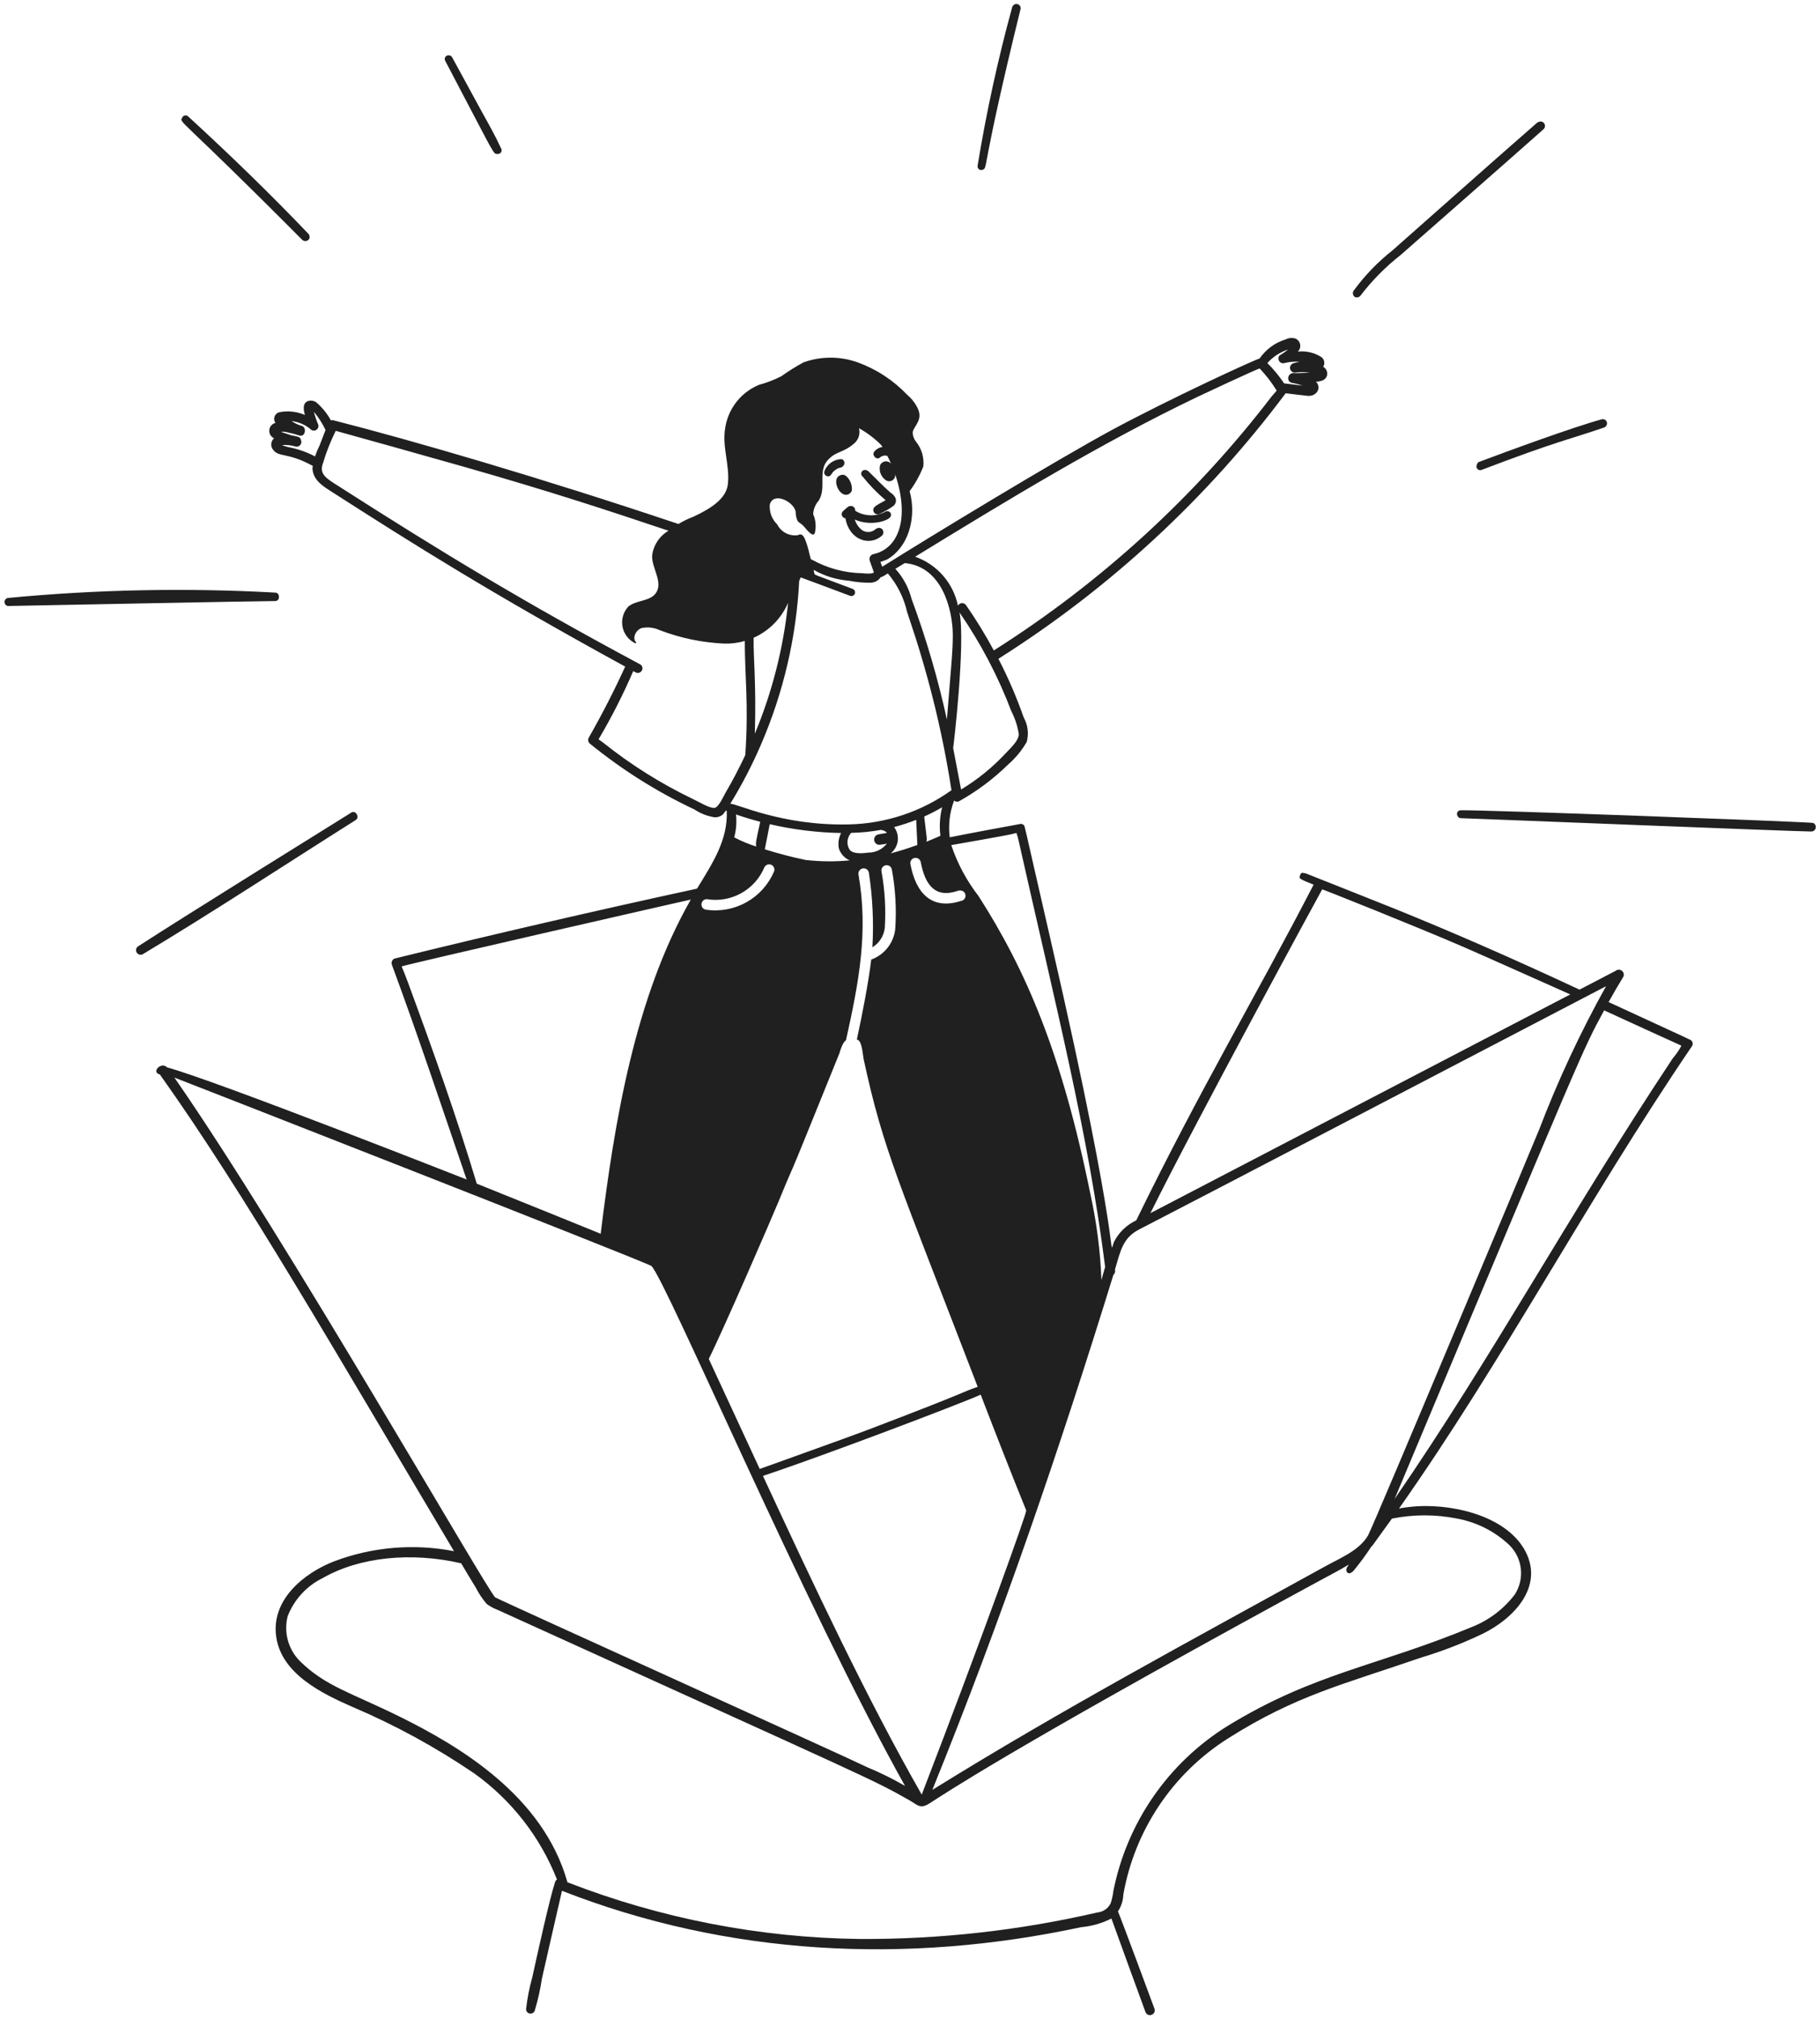 <svg width="202" height="224" viewBox="0 0 202 224" fill="none" xmlns="http://www.w3.org/2000/svg">
<path d="M93.892 54.889C94.038 54.89 94.18 54.844 94.297 54.758C94.414 54.672 94.501 54.55 94.544 54.411C94.582 53.969 94.468 53.528 94.221 53.159C93.946 52.771 93.636 52.492 93.127 52.789C92.386 53.222 93.05 54.889 93.892 54.889Z" fill="#202020"/>
<path d="M95.75 52.874C96.511 53.827 97.363 54.703 98.295 55.489C97.326 56.041 96.922 56.191 96.92 56.577C96.927 56.702 96.975 56.821 97.057 56.916C97.126 56.978 97.21 57.021 97.301 57.042C97.392 57.062 97.486 57.059 97.575 57.033C98.115 56.79 98.63 56.497 99.115 56.157C99.218 56.086 99.302 55.992 99.359 55.882C99.417 55.771 99.447 55.648 99.446 55.524C99.437 55.083 99.026 54.782 98.807 54.624C97.972 53.897 97.196 53.062 96.35 52.25C96.245 52.175 96.12 52.135 95.991 52.133C95.905 52.133 95.82 52.16 95.751 52.211C95.68 52.262 95.628 52.334 95.602 52.416C95.575 52.498 95.575 52.587 95.602 52.669C95.628 52.751 95.68 52.823 95.75 52.874Z" fill="#202020"/>
<path d="M98.278 56.759C97.759 57.042 97.174 57.182 96.584 57.164C95.993 57.147 95.417 56.972 94.916 56.658C94.924 56.59 94.918 56.52 94.896 56.454C94.874 56.388 94.838 56.328 94.79 56.278C94.742 56.228 94.684 56.189 94.619 56.164C94.555 56.139 94.485 56.129 94.416 56.134C94.158 56.134 94.065 56.264 93.566 56.703C93.5 56.763 93.454 56.841 93.432 56.928C93.41 57.014 93.414 57.105 93.443 57.189C93.472 57.273 93.524 57.347 93.595 57.402C93.665 57.457 93.749 57.49 93.838 57.497C94.224 59.858 96.492 60.696 97.918 59.392C98.285 58.962 97.815 58.275 97.193 58.69C96.982 58.888 96.708 59.004 96.419 59.018C96.13 59.032 95.846 58.942 95.618 58.764C95.265 58.47 95.007 58.078 94.876 57.638C96.594 58.412 98.598 57.799 98.846 57.306C98.888 57.227 98.903 57.137 98.889 57.049C98.875 56.961 98.833 56.88 98.769 56.818C98.704 56.756 98.622 56.717 98.533 56.706C98.445 56.696 98.355 56.714 98.278 56.759Z" fill="#202020"/>
<path d="M93.107 51.915C93.879 51.839 93.868 51.017 93.381 50.932C92.971 50.943 92.574 51.076 92.239 51.313C91.905 51.55 91.649 51.882 91.503 52.265C91.477 52.337 91.47 52.416 91.484 52.491C91.498 52.567 91.532 52.637 91.583 52.696C91.633 52.754 91.698 52.797 91.772 52.821C91.845 52.846 91.923 52.85 91.998 52.834C92.315 52.76 92.217 52.483 92.737 52.114C92.852 52.032 92.976 51.965 93.107 51.915Z" fill="#202020"/>
<path d="M39.478 90.972C39.954 90.675 39.486 89.837 38.993 90.143C36.63 91.619 20.788 101.444 15.297 105.002C15.196 105.08 15.128 105.194 15.106 105.32C15.085 105.447 15.112 105.577 15.182 105.684C15.252 105.792 15.36 105.869 15.485 105.9C15.609 105.931 15.741 105.915 15.853 105.853C23.78 101.091 31.583 95.955 39.478 90.972Z" fill="#202020"/>
<path d="M30.537 66.677C30.597 66.68 30.657 66.67 30.712 66.647C30.767 66.624 30.817 66.588 30.856 66.543C30.896 66.498 30.925 66.445 30.941 66.387C30.957 66.329 30.959 66.268 30.949 66.209C30.957 66.153 30.953 66.096 30.938 66.042C30.924 65.987 30.898 65.936 30.862 65.892C30.826 65.849 30.782 65.812 30.732 65.786C30.682 65.76 30.627 65.745 30.571 65.741C20.676 65.196 10.754 65.394 0.889 66.334C0.783 66.35 0.686 66.402 0.615 66.482C0.544 66.562 0.503 66.664 0.5 66.771C0.498 66.878 0.533 66.983 0.6 67.066C0.667 67.15 0.762 67.207 0.867 67.227C0.867 67.227 29.549 66.664 30.537 66.677Z" fill="#202020"/>
<path d="M33.553 26.617C33.61 26.666 33.678 26.702 33.751 26.722C33.823 26.741 33.899 26.745 33.974 26.733C34.048 26.72 34.118 26.691 34.18 26.648C34.242 26.605 34.294 26.549 34.332 26.484C34.366 26.394 34.375 26.297 34.359 26.203C34.342 26.108 34.301 26.02 34.239 25.947C30.215 21.734 25.84 17.463 20.878 12.909C20.832 12.866 20.776 12.834 20.715 12.816C20.654 12.799 20.59 12.795 20.527 12.807C20.465 12.818 20.406 12.844 20.355 12.882C20.305 12.92 20.263 12.969 20.235 13.026C19.9 13.695 19.578 12.563 33.553 26.617Z" fill="#202020"/>
<path d="M51.22 10.192C54.82 17.034 54.771 17.082 55.161 17.082H55.267C55.342 17.082 55.414 17.061 55.478 17.022C55.541 16.984 55.593 16.928 55.628 16.863C55.662 16.797 55.678 16.723 55.674 16.648C55.67 16.574 55.646 16.503 55.604 16.441C55.003 15.133 54.285 13.852 53.593 12.611C53.367 12.208 50.676 7.253 50.182 6.356C50.143 6.282 50.083 6.222 50.009 6.183C49.936 6.143 49.852 6.127 49.769 6.136C49.699 6.136 49.63 6.154 49.569 6.189C49.508 6.224 49.457 6.274 49.42 6.334C49.384 6.394 49.364 6.462 49.361 6.532C49.359 6.603 49.374 6.672 49.407 6.735C50.003 7.886 50.614 9.04 51.22 10.192Z" fill="#202020"/>
<path d="M109.06 18.834C109.68 18.591 108.814 19.114 113.272 0.992C113.288 0.908 113.281 0.82 113.25 0.74C113.22 0.659 113.168 0.589 113.1 0.536C113.032 0.483 112.95 0.45 112.865 0.44C112.779 0.43 112.693 0.445 112.615 0.481C112.488 0.543 112.391 0.653 112.344 0.786C110.755 6.582 109.473 12.456 108.502 18.387C108.49 18.459 108.497 18.532 108.523 18.601C108.548 18.669 108.592 18.729 108.649 18.775C108.706 18.82 108.774 18.85 108.847 18.86C108.919 18.871 108.993 18.861 109.06 18.834Z" fill="#202020"/>
<path d="M150.98 32.821C152.271 31.127 153.773 29.605 155.451 28.293C155.451 28.293 168.738 16.637 171.299 14.349C171.738 13.971 171.311 13.199 170.628 13.592C168.261 15.629 154.58 27.749 154.58 27.749C152.93 29.05 151.464 30.57 150.224 32.267C150.159 32.38 150.138 32.513 150.167 32.639C150.195 32.766 150.27 32.877 150.377 32.951C150.479 32.995 150.592 33.006 150.7 32.983C150.808 32.96 150.906 32.903 150.98 32.821Z" fill="#202020"/>
<path d="M164.148 51.245C163.994 51.302 163.929 51.464 163.883 51.651C163.864 51.723 163.866 51.8 163.888 51.871C163.91 51.943 163.951 52.007 164.007 52.057C164.063 52.107 164.132 52.141 164.206 52.154C164.279 52.168 164.355 52.161 164.426 52.134C172.805 48.939 174.276 48.719 178.065 47.418C178.18 47.36 178.272 47.266 178.326 47.15C178.36 47.071 178.371 46.984 178.359 46.899C178.347 46.815 178.311 46.735 178.257 46.668C178.202 46.602 178.131 46.552 178.05 46.524C177.969 46.496 177.881 46.491 177.797 46.509C174.489 47.415 167.327 50.05 164.148 51.245Z" fill="#202020"/>
<path d="M201.229 91.291C200.958 91.184 164.77 89.832 162.107 89.887C162.035 89.888 161.965 89.909 161.904 89.946C161.843 89.983 161.792 90.036 161.758 90.098C161.723 90.161 161.706 90.232 161.707 90.304C161.708 90.375 161.728 90.445 161.765 90.507C161.797 90.581 161.849 90.645 161.915 90.691C161.981 90.737 162.059 90.763 162.14 90.766C165.593 90.883 199.437 92.244 201.047 92.244C201.161 92.242 201.27 92.201 201.357 92.128C201.444 92.054 201.503 91.953 201.525 91.841C201.546 91.73 201.529 91.614 201.475 91.514C201.421 91.413 201.334 91.335 201.229 91.291Z" fill="#202020"/>
<path d="M187.751 115.462C187.653 115.345 188.209 115.625 178.535 111.164C179.068 110.21 179.62 109.263 180.19 108.325C180.233 108.209 180.236 108.082 180.199 107.964C180.162 107.847 180.087 107.745 179.986 107.674C179.885 107.603 179.763 107.568 179.64 107.573C179.517 107.579 179.399 107.625 179.305 107.705L175.309 109.786C167.938 106.343 161.163 103.381 154.628 100.744C151.964 99.672 144.897 96.883 144.874 96.868L144.864 96.886C144.437 96.761 144.397 96.854 144.305 97.077C144.141 97.483 144.165 97.475 145.796 98.14C139.344 110.619 133.277 120.687 126.111 135.382C125.043 135.88 124.173 136.722 123.64 137.772C122.918 139.603 124.744 139.614 116.62 104.326C113.526 90.887 113.767 91.642 113.608 91.511C113.538 91.453 113.455 91.415 113.365 91.402C113.276 91.388 113.185 91.4 113.101 91.434C113.101 91.434 107.462 92.463 105.41 92.888C105.234 91.509 105.401 90.108 105.895 88.809C105.976 88.883 106.078 88.929 106.187 88.938C106.297 88.947 106.405 88.919 106.497 88.858C108.443 87.764 110.238 86.421 111.838 84.863C112.68 84.137 113.395 83.275 113.953 82.313C114.205 81.4 114.086 80.424 113.622 79.598C112.838 77.363 111.9 75.185 110.814 73.081C123.148 65.289 133.954 55.307 142.696 43.627C143.019 43.667 145.079 43.922 145.224 43.922C146.24 43.922 146.663 42.947 146.056 42.341C146.491 42.327 147.166 42.234 147.296 41.596C147.325 41.419 147.299 41.237 147.222 41.075C147.144 40.913 147.018 40.779 146.862 40.69C146.919 40.6 146.958 40.499 146.975 40.394C146.993 40.288 146.989 40.18 146.965 40.076C146.94 39.972 146.895 39.873 146.831 39.787C146.768 39.701 146.688 39.628 146.596 39.573C145.832 39.107 144.935 38.908 144.046 39.007C144.15 38.906 144.229 38.781 144.273 38.642C144.318 38.504 144.328 38.356 144.302 38.213C144.276 38.07 144.215 37.935 144.125 37.821C144.034 37.707 143.917 37.617 143.783 37.559C143.428 37.447 143.043 37.478 142.711 37.646C141.527 38.005 140.501 38.755 139.8 39.773C139.32 39.87 129.707 44.299 123.42 47.694C117.207 51.054 103.308 59.486 97.921 62.871C97.848 62.696 97.764 62.486 97.716 62.333C97.973 62.257 98.226 62.165 98.473 62.059C100.843 60.676 101.603 57.582 101.092 55.051C101.056 54.86 100.999 54.677 100.958 54.487C101.585 53.645 102.096 52.724 102.479 51.747C102.531 51.253 102.484 50.753 102.342 50.277C102.199 49.801 101.963 49.358 101.648 48.974C101.427 48.688 101.304 48.339 101.297 47.977C101.379 47.26 102.584 46.586 101.765 45.113C101.49 44.606 101.121 44.157 100.678 43.787C99.15 42.181 97.27 40.951 95.185 40.196C93.246 39.503 91.128 39.503 89.189 40.196C88.334 40.659 87.509 41.174 86.718 41.739C85.931 42.141 85.104 42.459 84.25 42.689C83.27 43.091 82.41 43.738 81.753 44.569C81.095 45.399 80.662 46.385 80.496 47.431C80.109 49.582 81.039 51.643 80.78 53.749C80.575 55.408 78.744 56.481 76.98 57.312C76.395 57.532 75.832 57.806 75.299 58.13C59.953 52.983 45.891 48.895 37.099 46.649C36.983 46.6 36.852 46.597 36.734 46.642C36.312 45.876 35.754 45.191 35.089 44.622C34.946 44.524 34.781 44.464 34.609 44.447C34.436 44.43 34.263 44.456 34.103 44.523C33.578 44.794 33.684 45.47 33.844 46.037C32.967 45.657 31.996 45.547 31.055 45.721C30.928 45.744 30.81 45.798 30.71 45.88C30.61 45.961 30.532 46.066 30.484 46.185C30.436 46.304 30.419 46.434 30.436 46.562C30.451 46.689 30.5 46.811 30.575 46.915C30.392 46.96 30.228 47.06 30.105 47.203C29.982 47.346 29.906 47.523 29.889 47.711C29.872 47.898 29.913 48.087 30.008 48.25C30.103 48.413 30.246 48.542 30.417 48.62C30.244 48.77 30.134 48.98 30.108 49.207C30.083 49.435 30.143 49.664 30.278 49.849C30.932 50.792 31.838 50.109 34.724 51.687C34.714 51.754 34.69 51.812 34.68 51.879C34.68 53.187 35.789 53.896 36.679 54.467C45.906 60.385 54.492 65.802 69.39 73.949C68.162 76.632 66.804 79.288 65.338 81.845C65.287 81.946 65.269 82.059 65.286 82.171C65.304 82.282 65.355 82.385 65.434 82.465C69.001 85.376 72.91 87.839 77.075 89.799C77.757 90.254 78.531 90.552 79.342 90.671C79.669 90.677 79.988 90.564 80.237 90.352C80.354 90.215 80.451 90.068 80.557 89.924C80.591 89.938 80.626 89.949 80.66 89.963C80.803 93.195 79.062 95.795 77.362 98.581C66.204 101.002 54.931 103.603 43.783 106.34C43.663 106.395 43.566 106.491 43.511 106.612C43.455 106.732 43.446 106.869 43.484 106.996C46.383 114.828 49.024 122.772 51.791 130.848C51.674 130.802 23.701 119.786 18.548 118.412C17.894 117.728 16.737 118.954 17.743 119.196C27.124 132.361 37.14 149.826 50.386 172.08C45.937 171.215 41.335 171.603 37.095 173.202C33.745 174.496 30.048 177.473 30.66 181.606C31.26 185.701 35.743 187.876 39.094 189.345C43.83 191.356 48.357 193.825 52.614 196.716C56.757 199.674 59.956 203.77 61.821 208.507C61.726 208.564 61.653 208.652 61.615 208.756C60.953 210.794 59.591 217.027 59.072 219.381C58.748 220.53 58.519 221.704 58.389 222.891C58.39 223.011 58.435 223.127 58.515 223.217C58.595 223.306 58.705 223.363 58.825 223.378C58.944 223.392 59.064 223.362 59.164 223.294C59.263 223.226 59.334 223.125 59.363 223.008C59.708 221.851 59.971 220.671 60.151 219.477C60.399 218.316 62.147 210.768 62.374 209.755C80.743 216.946 100.554 217.957 119.994 213.791C121.166 213.687 122.307 213.361 123.356 212.83C123.624 213.604 127.13 223.195 127.13 223.195C127.177 223.328 127.276 223.437 127.403 223.497C127.531 223.558 127.678 223.565 127.811 223.517C127.944 223.469 128.052 223.371 128.112 223.243C128.173 223.115 128.18 222.969 128.132 222.836C128.132 222.836 124.573 213.207 124.083 212.039C124.449 211.484 124.654 210.839 124.677 210.174C125.301 206.639 126.656 203.273 128.655 200.291C130.655 197.309 133.254 194.778 136.288 192.858C143.878 188.046 149.248 186.819 157.668 183.903C160.03 183.195 162.334 182.306 164.559 181.243C168.036 179.543 171.322 176.041 169.336 172.16C167.405 168.382 161.797 166.881 157.415 167.09C156.698 167.131 155.984 167.216 155.278 167.343C166.954 150.749 175.926 133.53 187.753 116.109C187.829 116.018 187.87 115.903 187.869 115.785C187.869 115.667 187.827 115.552 187.751 115.462ZM146.747 98.662C146.864 98.662 157.229 102.798 162.457 105.06C164.943 106.137 172.853 109.683 174.283 110.317L127.683 134.581C132.803 124.246 146.672 98.779 146.747 98.662ZM123.565 141.445C123.63 141.386 123.682 141.314 123.717 141.233C123.752 141.152 123.77 141.065 123.768 140.977C123.768 140.929 123.754 140.88 123.748 140.832C124.379 138.736 124.607 137.302 126.497 136.356C128.543 135.331 178.135 109.469 178.253 109.407C175.389 114.549 172.897 119.89 170.798 125.389C170.213 126.821 152.758 168.526 151.844 170.323C150.871 171.99 148.845 172.793 147.14 173.731C132.273 181.932 117.729 189.717 103.479 198.563C111.153 179.641 117.539 160.952 123.568 141.446L123.565 141.445ZM93.1 94.112C93.194 94.408 93.351 94.681 93.56 94.911C93.769 95.141 94.026 95.324 94.312 95.445C92.681 95.599 91.039 95.584 89.411 95.4C87.884 95.082 86.373 94.687 84.886 94.218L85.433 91.432C88.031 92.033 90.685 92.361 93.352 92.41C93.085 92.935 92.996 93.532 93.1 94.112ZM97.607 93.721C97.885 93.69 98.162 93.645 98.435 93.586C98.192 93.897 97.88 94.149 97.525 94.322C97.17 94.495 96.78 94.585 96.384 94.585C95.806 94.656 94.731 94.788 94.304 94.272C94.119 93.985 94.034 93.645 94.064 93.305C94.094 92.965 94.236 92.644 94.468 92.394C95.588 92.371 96.704 92.259 97.806 92.059C97.823 92.059 97.841 92.083 97.859 92.084C98.087 92.111 98.296 92.224 98.444 92.4L97.508 92.559C97.363 92.583 97.233 92.661 97.143 92.777C97.053 92.893 97.01 93.039 97.022 93.185C97.035 93.331 97.101 93.468 97.21 93.567C97.318 93.666 97.459 93.721 97.606 93.721H97.607ZM93.17 116.84C93.262 116.48 93.56 115.587 93.894 115.405C95.338 108.907 96.388 103.388 95.283 97.014C95.257 96.861 95.292 96.704 95.382 96.577C95.471 96.45 95.607 96.364 95.76 96.337C95.913 96.311 96.07 96.346 96.197 96.436C96.324 96.525 96.41 96.661 96.437 96.814C96.854 99.552 96.984 102.326 96.826 105.091C97.198 104.863 97.516 104.554 97.753 104.187C97.991 103.82 98.143 103.404 98.198 102.971C98.336 100.866 98.215 98.753 97.836 96.678C97.821 96.602 97.821 96.524 97.837 96.447C97.852 96.371 97.882 96.299 97.926 96.234C97.97 96.17 98.026 96.115 98.091 96.073C98.157 96.03 98.23 96.001 98.306 95.987C98.383 95.974 98.462 95.975 98.537 95.992C98.613 96.009 98.685 96.041 98.749 96.086C98.812 96.131 98.866 96.189 98.907 96.255C98.948 96.321 98.975 96.394 98.988 96.471C99.393 98.67 99.517 100.911 99.355 103.14C99.258 103.883 98.959 104.584 98.49 105.168C98.022 105.752 97.402 106.196 96.698 106.451C96.391 109.032 95.691 112.576 95.102 115.321C95.135 115.33 95.167 115.34 95.198 115.352C95.693 115.549 95.754 117.046 95.866 117.552C98.068 127.687 99.643 130.773 108.514 153.847C106.469 154.549 108.265 154.073 96.229 158.652C93.991 159.504 86.038 162.332 84.322 162.959C83.586 161.37 79.831 153.248 78.666 150.752C80.281 147.527 85.72 134.98 86.468 133.157C89.097 126.751 85.691 135.35 93.17 116.84ZM99.237 91.752C100.07 91.535 100.888 91.266 101.688 90.948L101.816 93.741C100.825 94.092 99.836 94.415 98.853 94.668C99.285 94.329 99.567 93.833 99.639 93.288C99.71 92.743 99.566 92.192 99.237 91.752ZM108.846 154.716C110.499 159.01 112.171 163.299 113.902 167.565C113.96 167.831 109.086 181.478 102.302 199.085C96.245 188.513 90.186 175.596 84.678 163.729C91.259 161.55 106.83 155.641 108.846 154.716ZM112.388 92.512C112.526 92.468 112.667 92.432 112.81 92.403C112.919 92.693 113.004 92.991 113.064 93.295C117.118 111.34 120.81 125.838 122.658 140.551C122.505 141.034 122.383 141.521 122.248 142.007C122.129 138.837 121.726 135.684 121.046 132.586C117.857 116.791 113.836 107.571 108.61 99.41C107.289 97.708 106.264 95.795 105.578 93.752C106.012 93.679 111.97 92.636 112.388 92.512ZM106.219 98.853C106.317 98.807 106.423 98.783 106.53 98.781C106.638 98.78 106.745 98.802 106.843 98.845C106.954 98.902 107.044 98.993 107.1 99.105C107.156 99.217 107.174 99.344 107.152 99.467C107.131 99.59 107.07 99.703 106.98 99.789C106.89 99.876 106.774 99.93 106.65 99.946C103.416 100.985 101.659 99.109 101.043 95.857C101.015 95.705 101.048 95.547 101.135 95.419C101.223 95.291 101.358 95.203 101.51 95.174C101.663 95.145 101.82 95.178 101.948 95.266C102.077 95.353 102.165 95.488 102.193 95.641C102.67 98.157 103.785 99.65 106.219 98.853ZM104.375 92.717C103.858 92.951 103.342 93.172 102.826 93.374C102.893 93.023 102.89 93.208 102.577 90.583C103.258 90.276 103.922 89.934 104.566 89.557C104.307 90.589 104.242 91.661 104.375 92.717ZM112.243 78.889C112.655 79.687 112.936 80.547 113.076 81.434C113.076 82.176 112.156 82.982 111.628 83.555C110.171 85.122 108.502 86.479 106.67 87.585C106.65 87.468 105.813 83.096 105.789 82.977C105.829 82.86 107.168 71.394 106.5 67.95C108.848 71.351 110.777 75.024 112.243 78.889ZM142.991 38.758C142.047 39.493 142.016 39.349 141.922 39.577C141.886 39.678 141.88 39.788 141.905 39.893C141.93 39.998 141.984 40.094 142.062 40.169C142.126 40.222 142.202 40.261 142.283 40.281C142.364 40.301 142.449 40.303 142.53 40.286C143.098 40.136 143.687 40.085 144.271 40.136C144.033 40.167 143.798 40.22 143.569 40.291C143.442 40.326 143.332 40.407 143.261 40.518C143.19 40.629 143.162 40.763 143.184 40.893C143.206 41.023 143.276 41.141 143.379 41.223C143.483 41.305 143.613 41.345 143.745 41.336C144.263 41.264 144.788 41.264 145.306 41.336C145.531 41.342 145.38 41.347 143.785 41.407C142.873 41.201 142.695 42.388 143.434 42.479C143.827 42.551 144.215 42.652 144.594 42.781C144.281 42.745 142.905 42.571 142.52 42.53C141.979 41.717 141.356 40.961 140.66 40.276C141.289 39.575 142.094 39.054 142.991 38.766V38.758ZM132.941 44.01C133.058 43.954 139.698 40.834 139.816 40.88C140.523 41.63 141.153 42.449 141.696 43.325C141.534 43.535 141.361 43.736 141.178 43.928C132.631 55.085 122.178 64.642 110.302 72.158C109.371 70.425 108.343 68.748 107.221 67.134C107.169 67.059 107.099 66.999 107.018 66.959C106.936 66.92 106.845 66.902 106.755 66.908C106.664 66.914 106.577 66.944 106.501 66.994C106.425 67.044 106.364 67.112 106.322 67.193C106.066 65.954 105.494 64.803 104.661 63.851C103.828 62.898 102.763 62.178 101.57 61.759C111.659 55.583 122.093 49.201 132.941 44.01ZM100.415 62.467C104.562 62.84 105.721 67.615 105.75 70.385C105.75 72.245 105.613 73.352 105.096 79.823C104.101 75.281 102.792 70.814 101.179 66.453C100.86 65.205 100.241 64.055 99.376 63.102L100.415 62.467ZM97.752 64.035C98.011 63.958 97.973 63.959 98.541 63.613C99.587 64.847 100.32 66.314 100.679 67.891C101.125 69.281 101.896 71.401 102.963 75.293C104.078 79.363 104.959 83.493 105.602 87.664C102.27 90.047 98.296 91.37 94.2 91.457C86.672 91.632 81.597 89.05 81.048 89.173C82.335 87.081 83.469 84.899 84.441 82.644C86.94 76.881 88.383 70.715 88.702 64.442C88.736 64.368 88.847 64.109 88.87 64.053C96.948 67.06 89.122 64.138 94.34 66.094C94.391 66.114 94.445 66.125 94.5 66.124C94.555 66.124 94.609 66.112 94.66 66.09C94.71 66.068 94.755 66.037 94.793 65.997C94.831 65.957 94.86 65.91 94.879 65.859C94.899 65.807 94.907 65.753 94.905 65.698C94.903 65.643 94.89 65.589 94.866 65.54C94.843 65.49 94.81 65.446 94.769 65.409C94.728 65.373 94.68 65.345 94.628 65.327C89.948 63.572 90.636 63.849 90.395 63.683C90.379 63.557 90.355 63.432 90.323 63.309C90.323 63.273 90.305 63.246 90.3 63.212C91.502 63.9 92.842 64.313 94.222 64.422C95.02 64.584 95.834 64.657 96.648 64.64C96.865 64.634 97.079 64.575 97.269 64.47C97.46 64.365 97.623 64.216 97.745 64.035H97.752ZM83.927 93.908C83.087 93.641 82.271 93.302 81.489 92.895C81.713 92.067 81.78 91.205 81.687 90.352C82.57 90.662 83.468 90.93 84.378 91.165C83.91 93.356 83.863 93.397 83.927 93.908ZM85.439 55.964C85.86 54.487 88.207 55.697 88.323 56.845C88.315 57.168 88.383 57.489 88.522 57.781C88.719 58.059 88.889 57.997 89.316 58.506C89.651 58.904 90.252 59.621 90.434 59.134C90.605 58.434 90.542 57.697 90.252 57.036C90.279 56.493 90.488 55.975 90.846 55.566C91.735 54.226 90.819 52.505 91.72 51.231C92.709 49.979 93.528 50.341 94.853 49.15C95.076 48.945 95.239 48.684 95.324 48.394C95.409 48.105 95.414 47.797 95.337 47.505C96.241 48.007 97.071 48.633 97.801 49.365C97.849 49.44 97.896 49.516 97.942 49.592H97.926C97.572 49.642 97.25 49.828 97.029 50.11C96.738 50.482 97.263 51.046 97.614 50.792C97.736 50.679 97.885 50.598 98.047 50.558C98.188 50.526 98.336 50.533 98.474 50.576H98.487C98.631 50.859 98.771 51.144 98.897 51.437C98.818 51.342 98.716 51.269 98.601 51.225C98.486 51.181 98.361 51.166 98.238 51.184C98.116 51.202 98 51.25 97.902 51.325C97.804 51.4 97.727 51.499 97.677 51.612C97.606 51.906 97.622 52.214 97.723 52.498C97.824 52.783 98.006 53.032 98.246 53.215C98.349 53.309 98.479 53.367 98.618 53.383C98.756 53.399 98.896 53.371 99.017 53.303C99.139 53.236 99.237 53.131 99.296 53.005C99.356 52.88 99.374 52.738 99.349 52.601C100.119 54.859 100.527 57.706 99.357 59.714C99.101 60.165 98.75 60.556 98.329 60.861C97.908 61.165 97.426 61.376 96.917 61.478C96.844 61.497 96.776 61.53 96.717 61.576C96.657 61.622 96.608 61.68 96.571 61.745C96.534 61.811 96.511 61.883 96.504 61.958C96.496 62.032 96.503 62.108 96.525 62.18C96.738 62.805 96.876 63.152 96.993 63.501C96.782 63.69 96.088 63.628 95.706 63.593C93.749 63.557 91.83 63.041 90.119 62.091C89.948 61.995 90.05 62.224 89.853 61.514C89.742 60.97 89.585 60.436 89.385 59.918C89.322 59.782 89.092 59.041 88.566 59.371C88.105 59.438 87.633 59.359 87.219 59.144C86.805 58.929 86.469 58.589 86.259 58.173C85.966 57.889 85.74 57.544 85.598 57.161C85.456 56.779 85.402 56.37 85.439 55.964ZM87.469 66.875C86.953 71.869 85.71 76.761 83.779 81.396C83.946 75.649 83.603 73.034 83.645 70.749C85.362 69.985 86.728 68.602 87.469 66.875ZM34.972 50.637C34.128 50.19 33.226 49.862 32.292 49.661C31.946 49.598 31.607 49.502 31.28 49.374C31.8 49.334 32.323 49.39 32.823 49.538C32.918 49.558 33.017 49.551 33.109 49.517C33.2 49.484 33.28 49.425 33.34 49.349C33.4 49.272 33.437 49.18 33.447 49.083C33.457 48.986 33.439 48.888 33.396 48.801C33.385 48.723 33.352 48.651 33.301 48.591C33.25 48.532 33.183 48.489 33.108 48.466C32.857 48.391 32.601 48.334 32.341 48.295L31.18 47.909C31.438 47.874 31.701 47.897 31.949 47.975C32.375 48.056 32.794 48.167 33.204 48.306C33.889 48.54 34.056 47.447 33.537 47.261C33.115 47.142 32.715 46.956 32.353 46.709C33.109 46.796 33.826 47.093 34.422 47.568C34.499 47.669 34.61 47.738 34.734 47.762C34.858 47.786 34.987 47.763 35.096 47.697C35.204 47.632 35.285 47.529 35.322 47.408C35.358 47.286 35.349 47.156 35.295 47.041C35.108 46.598 34.953 46.141 34.833 45.675C35.347 46.293 35.783 46.972 36.132 47.696L35.458 49.451C35.263 49.832 35.1 50.228 34.972 50.637ZM80.587 87.836C80.306 88.315 79.783 89.523 79.333 89.621C78.843 89.729 77.442 88.892 76.854 88.614C73.333 86.921 70.014 84.836 66.961 82.399C66.531 82.106 66.442 81.987 66.422 82.035C67.869 79.591 69.159 77.057 70.283 74.448C70.373 74.496 70.462 74.549 70.553 74.596C70.675 74.657 70.816 74.669 70.945 74.627C71.075 74.585 71.183 74.494 71.246 74.374C71.308 74.256 71.322 74.119 71.283 73.992C71.245 73.865 71.157 73.758 71.04 73.695C58.287 66.865 49.321 61.456 37.164 53.67C36.066 52.968 35.468 52.495 35.826 51.447C36.199 50.191 36.679 48.969 37.262 47.795C37.379 47.815 49.769 51.282 51.153 51.686C61.366 54.59 67.767 56.727 74.202 58.88C73.704 59.166 73.28 59.565 72.964 60.044C72.647 60.523 72.447 61.069 72.379 61.639C72.316 63.051 73.705 64.668 72.731 65.875C72.069 66.712 70.624 66.577 69.747 67.279C69.471 67.572 69.267 67.926 69.153 68.312C69.038 68.699 69.016 69.106 69.088 69.503C69.16 69.899 69.324 70.273 69.567 70.595C69.81 70.916 70.125 71.176 70.486 71.354C70.502 71.366 70.522 71.372 70.542 71.37C70.561 71.368 70.58 71.358 70.592 71.343C70.605 71.327 70.611 71.307 70.609 71.287C70.607 71.268 70.597 71.249 70.581 71.237C70.152 70.749 70.581 69.892 71.197 69.676C71.869 69.534 72.569 69.611 73.195 69.896C75.49 70.778 77.911 71.285 80.367 71.397C81.143 71.422 81.919 71.323 82.664 71.103C82.649 74.722 83.11 78.24 82.718 83.769C82.037 85.207 81.322 86.581 80.587 87.836ZM78.492 99.756C79.794 99.961 81.127 99.723 82.278 99.081C83.429 98.438 84.331 97.428 84.84 96.212C84.907 96.076 85.024 95.971 85.167 95.92C85.31 95.868 85.467 95.875 85.605 95.937C85.744 95.999 85.852 96.113 85.908 96.254C85.964 96.395 85.963 96.552 85.906 96.692C85.292 98.126 84.223 99.317 82.863 100.082C81.504 100.846 79.93 101.141 78.386 100.921C78.309 100.914 78.235 100.892 78.166 100.856C78.098 100.82 78.037 100.772 77.988 100.712C77.939 100.653 77.901 100.585 77.878 100.511C77.855 100.437 77.847 100.36 77.854 100.283C77.861 100.206 77.883 100.132 77.919 100.063C77.954 99.995 78.003 99.934 78.062 99.885C78.122 99.836 78.19 99.798 78.264 99.775C78.337 99.752 78.415 99.744 78.492 99.751V99.756ZM45.293 109.028C44.636 107.247 44.591 107.345 44.591 107.207C45.192 106.965 75.368 100.077 76.671 99.793C70.46 110.666 68.197 124.421 66.669 136.868C66.024 136.602 56.896 132.9 52.915 131.31C50.704 123.962 48.18 116.86 45.293 109.028ZM19.355 119.541C19.823 119.705 70.614 139.568 72.295 140.439C73.844 141.843 89.287 178.177 100.445 198.12C99.127 197.353 97.759 196.676 96.35 196.091C93.097 194.519 56.297 177.9 54.963 177.204C54.257 176.772 31.562 137.082 19.355 119.541ZM161.689 168.458C163.887 168.854 165.92 169.884 167.539 171.422C168.246 172.126 168.69 173.051 168.797 174.043C168.905 175.035 168.671 176.034 168.132 176.874C166.924 178.467 165.307 179.704 163.452 180.453C152.861 184.857 145.888 185.561 136.223 191.485C132.971 193.507 130.17 196.176 127.993 199.327C125.816 202.477 124.311 206.042 123.569 209.799C123.514 210.255 123.415 210.705 123.273 211.142C123.136 211.423 122.928 211.664 122.671 211.842C122.413 212.02 122.114 212.128 121.803 212.157C113.14 214.161 104.273 215.148 95.382 215.101C84.289 214.958 73.312 212.826 62.973 208.807V208.791L62.965 208.76C60.273 199.249 51.088 193.763 44.414 190.463C38.915 187.748 36.16 187.083 33.319 184.308C32.669 183.667 32.199 182.867 31.955 181.987C31.711 181.107 31.702 180.179 31.929 179.294C32.648 177.446 34.036 175.935 35.818 175.063C39.903 172.723 45.619 172.145 51.183 173.425C51.727 174.34 52.273 175.259 52.821 176.145C53.146 176.785 53.547 177.385 54.015 177.93C54.364 178.192 54.748 178.404 55.156 178.557C97.033 197.585 96.718 197.323 100.953 199.725C101.834 200.225 102.105 200.723 103.152 200.064C104.946 198.936 111.648 194.349 143.228 177.115C148.72 174.118 148.242 174.435 149.709 173.564C149.654 173.662 149.591 173.756 149.521 173.845C149.236 174.348 149.659 174.823 150.158 174.313L150.175 174.322C150.907 173.436 151.59 172.511 152.22 171.55C152.266 171.524 152.306 171.489 152.337 171.446C152.386 171.378 153.864 169.34 154.488 168.468C156.864 167.989 159.312 167.985 161.689 168.458ZM185.674 117.38C174.104 134.808 165.693 150.433 154.786 166.286C176.122 115.451 175.572 116.648 178.043 112.086C187.403 116.385 186.493 115.914 186.611 116.023C186.351 116.509 186.037 116.965 185.676 117.382L185.674 117.38Z" fill="#202020"/>
</svg>
